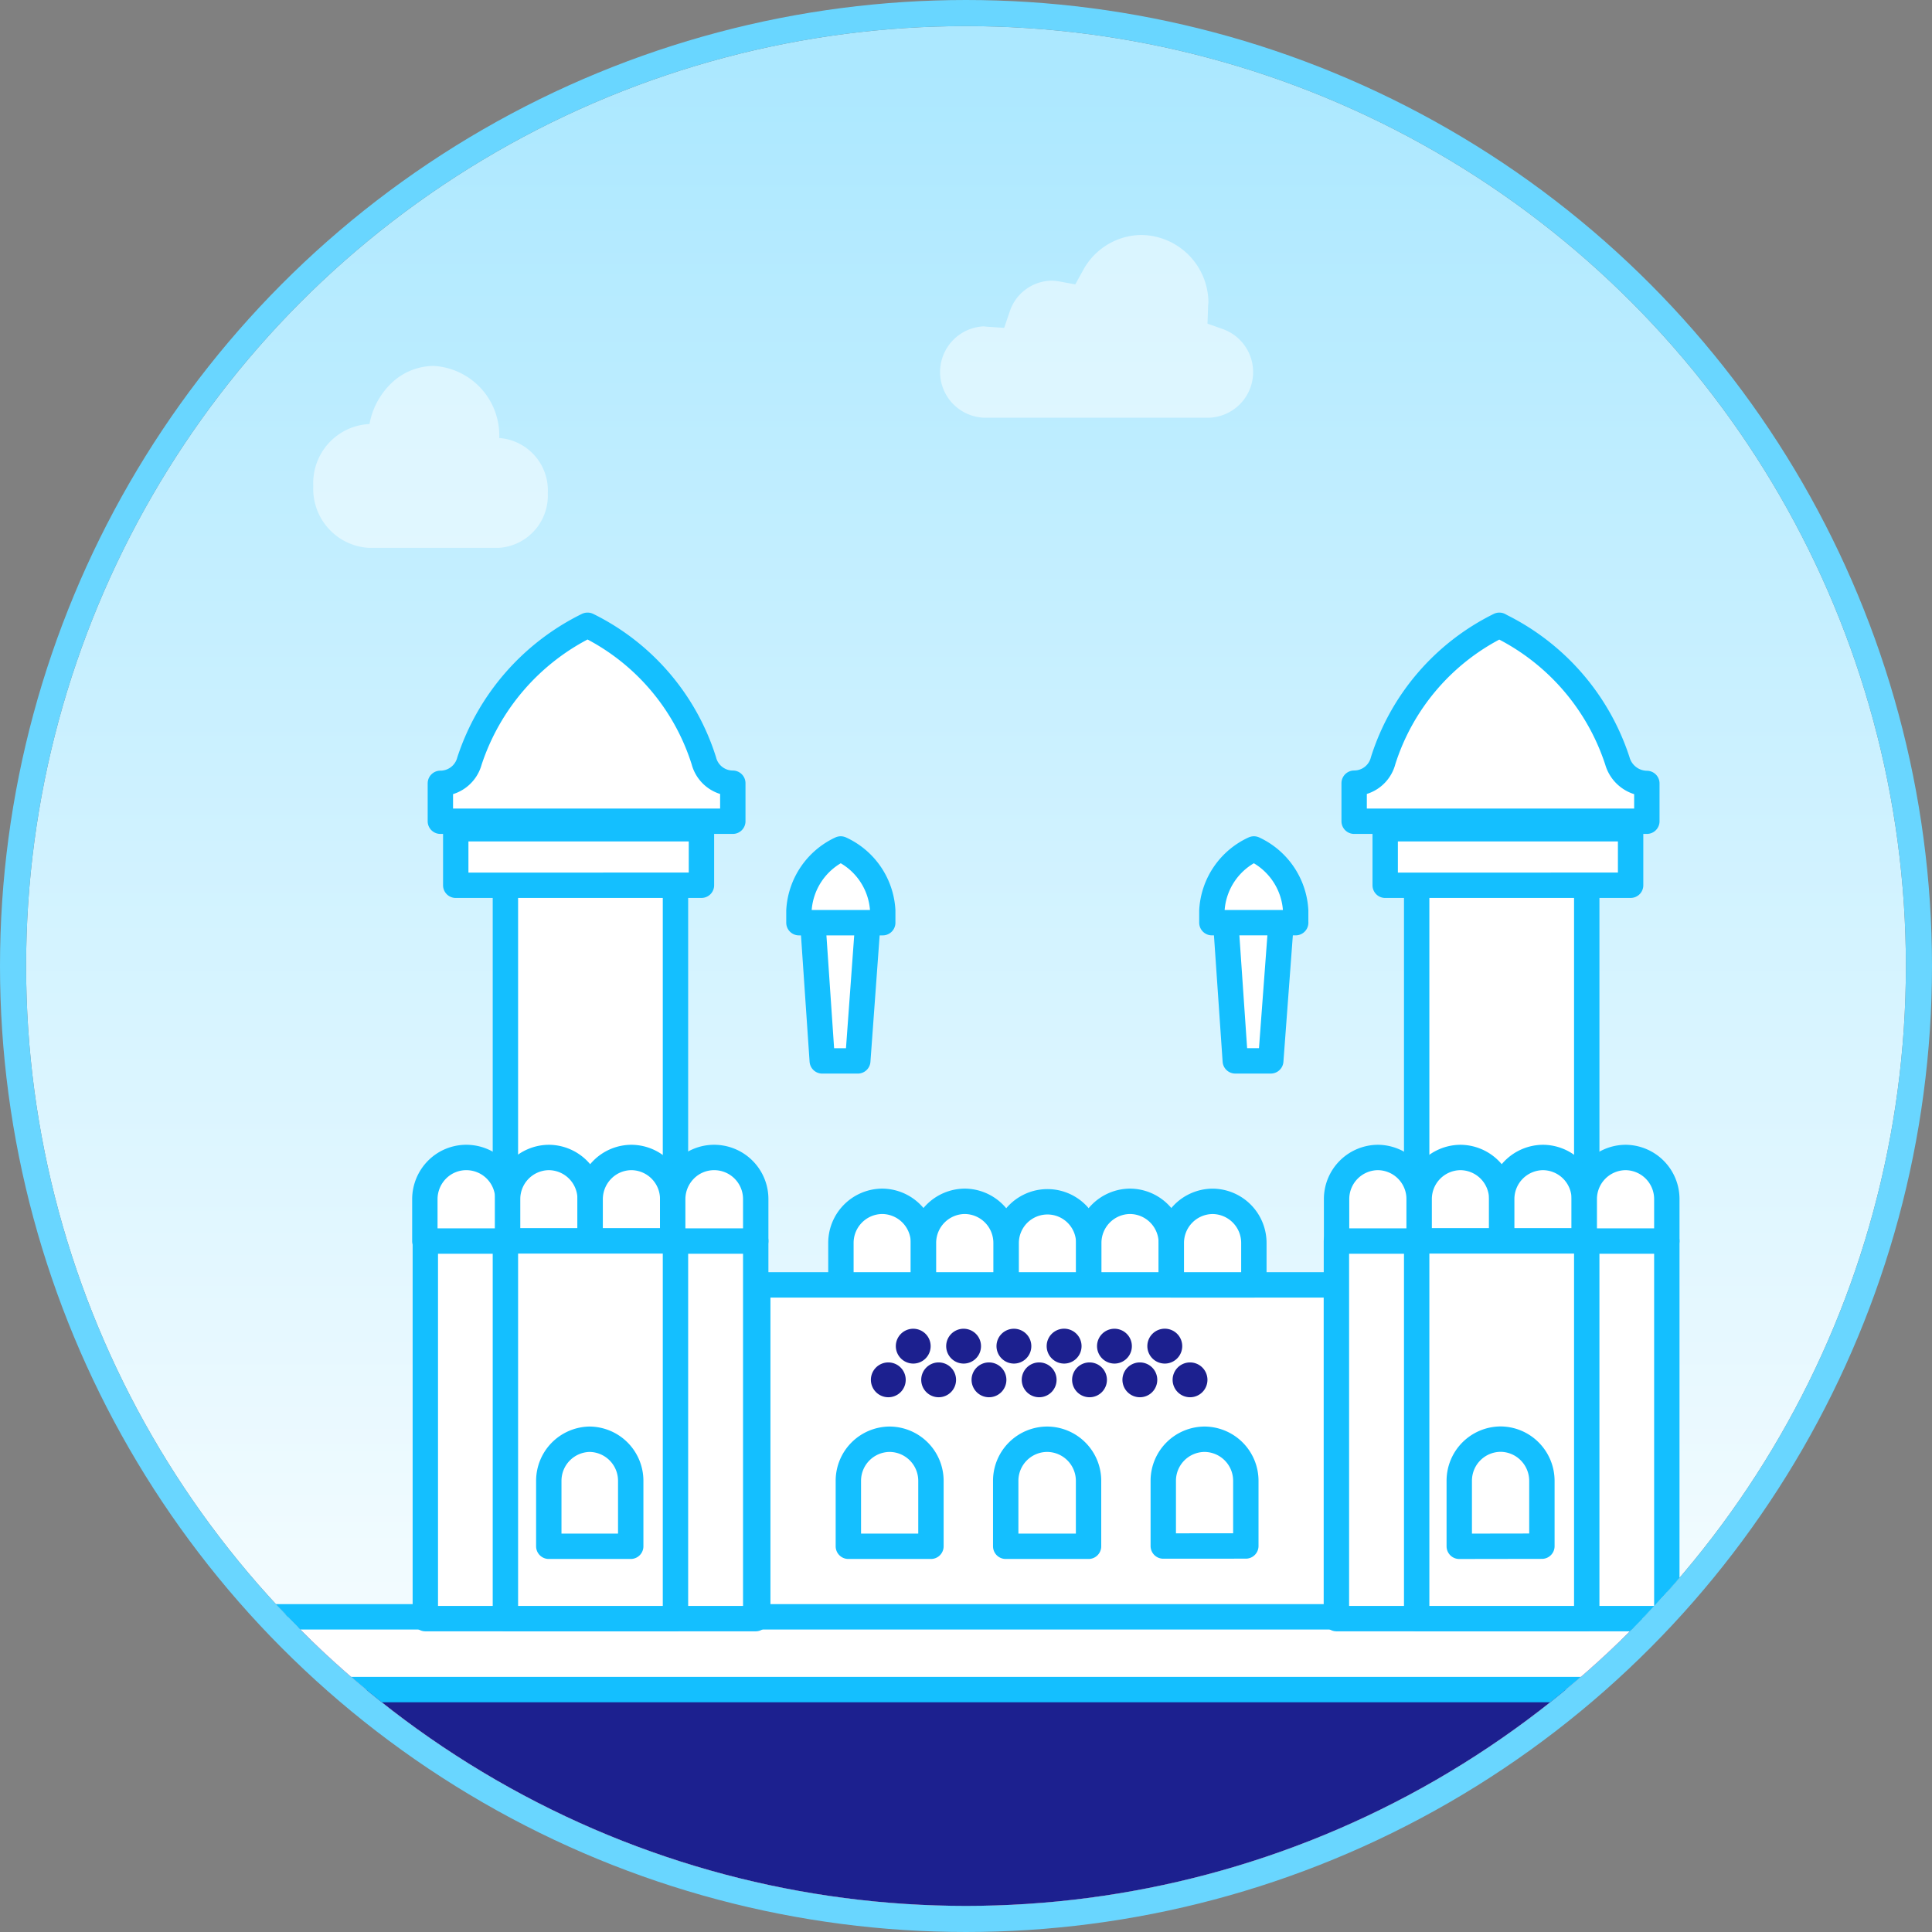 <svg xmlns="http://www.w3.org/2000/svg" xmlns:xlink="http://www.w3.org/1999/xlink" width="74" height="74" viewBox="0 0 74 74">
  <rect x="0" y="0" width="74" height="74" fill="#808080" stroke="none"/>
  <defs>
    <linearGradient id="linear-gradient" x1="0.5" y1="0.021" x2="0.5" y2="0.985" gradientUnits="objectBoundingBox">
      <stop offset="0" stop-color="#ace8ff"/>
      <stop offset="1" stop-color="#fff"/>
    </linearGradient>
    <clipPath id="clip-path">
      <circle id="Oval" cx="36" cy="36" r="36" stroke="#69d6ff" stroke-miterlimit="10" stroke-width="1" fill="url(#linear-gradient)"/>
    </clipPath>
  </defs>
  <g id="new-delhi-vector" transform="translate(1 1)">
    <g id="Oval-2" data-name="Oval" stroke="#69d6ff" stroke-miterlimit="10" stroke-width="1" fill="url(#linear-gradient)">
      <circle cx="36" cy="36" r="36" stroke="none"/>
      <circle cx="36" cy="36" r="36.5" fill="none"/>
    </g>
    <g id="Group_6" data-name="Group 6" clip-path="url(#clip-path)">
      <g id="cloud" transform="translate(11 8)">
        <g id="Group_12" data-name="Group 12" opacity="0.5">
          <path id="Shape" d="M7.122,2.762A2.667,2.667,0,0,0,4.61,0,2.363,2.363,0,0,0,2.952.7a2.887,2.887,0,0,0-.8,1.527H2.129A2.263,2.263,0,0,0,0,4.6,2.263,2.263,0,0,0,2.129,6.97H7.094a2.007,2.007,0,0,0,1.888-2.1A2.011,2.011,0,0,0,7.122,2.762Z" transform="translate(0 5.015)" fill="#fff"/>
          <path id="Shape-2" data-name="Shape" d="M7.714,0a2.6,2.6,0,0,1,2.571,2.593c-.007.053-.012.106-.013.161l-.022.643.6.212A1.749,1.749,0,0,1,10.286,7H1.714a1.751,1.751,0,0,1-.027-3.5c.04.006.082.011.124.014l.651.044.214-.628A1.714,1.714,0,0,1,4.286,1.75a1.689,1.689,0,0,1,.3.032l.6.11.3-.543A2.563,2.563,0,0,1,7.714,0Z" transform="translate(24)" fill="#fff"/>
        </g>
      </g>
      <g id="icon_new-delhi" transform="translate(3.89 21.15)">
        <g id="Group" transform="translate(0 10.367)">
          <g id="Clipped" transform="translate(0 16.697)">
            <path id="Shape-3" data-name="Shape" d="M0,24.264V13.107H54.861V24.264ZM18.535,12.843V0H40.7V12.843Z" transform="translate(5.599)" fill="#fff" stroke="#14bfff" stroke-linecap="round" stroke-linejoin="round" stroke-miterlimit="10" stroke-width="0.972"/>
            <path id="Path" d="M0,0H67.184V16.714H0Z" transform="translate(0 13.106)" fill="#1c208f"/>
            <path id="Path-2" data-name="Path" d="M0,0H69.05V2.786H0Z" transform="translate(0.643 12.714)" fill="#fff" stroke="#14bfff" stroke-linecap="round" stroke-linejoin="round" stroke-miterlimit="10" stroke-width="0.972"/>
          </g>
          <g id="Clipped-2" data-name="Clipped" transform="translate(27.319 13.496)">
            <path id="Path-3" data-name="Path" d="M1.578,0A1.592,1.592,0,0,1,3.162,1.6V3.2H0V1.6A1.593,1.593,0,0,1,1.578,0Z" fill="#fff" stroke="#14bfff" stroke-linecap="round" stroke-linejoin="round" stroke-miterlimit="10" stroke-width="0.972"/>
          </g>
          <g id="Clipped-3" data-name="Clipped" transform="translate(30.481 13.496)">
            <path id="Shape-4" data-name="Shape" d="M3.168,3.2V1.6a1.581,1.581,0,1,1,3.163,0V3.2ZM0,3.2V1.6A1.593,1.593,0,0,1,1.579,0,1.593,1.593,0,0,1,3.163,1.6V3.2Z" fill="#fff" stroke="#14bfff" stroke-linecap="round" stroke-linejoin="round" stroke-miterlimit="10" stroke-width="0.972"/>
          </g>
          <g id="Clipped-4" data-name="Clipped" transform="translate(36.812 13.496)">
            <path id="Path-4" data-name="Path" d="M1.578,0A1.592,1.592,0,0,1,3.162,1.6V3.2H0V1.6A1.593,1.593,0,0,1,1.578,0Z" fill="#fff" stroke="#14bfff" stroke-linecap="round" stroke-linejoin="round" stroke-miterlimit="10" stroke-width="0.972"/>
          </g>
          <g id="Clipped-5" data-name="Clipped" transform="translate(39.974 2.242)">
            <path id="Shape-5" data-name="Shape" d="M3.162,5.875H2.45L2.047,0h2.2L3.809,5.875H3.162v0ZM0,14.455v-1.6a1.593,1.593,0,0,1,1.578-1.6,1.593,1.593,0,0,1,1.584,1.6v1.6Z" fill="#fff" stroke="#14bfff" stroke-linecap="round" stroke-linejoin="round" stroke-miterlimit="10" stroke-width="0.972"/>
          </g>
          <g id="Clipped-6" data-name="Clipped" transform="translate(26.204)">
            <path id="Shape-6" data-name="Shape" d="M1.11,8.118H.4L0,2.242H2.189L1.761,8.118H1.11v0ZM18.534,2.823H15.324V2.362A2.762,2.762,0,0,1,16.933,0a2.772,2.772,0,0,1,1.6,2.362v.461Z" fill="#fff" stroke="#14bfff" stroke-linecap="round" stroke-linejoin="round" stroke-miterlimit="10" stroke-width="0.972"/>
          </g>
          <g id="Clipped-7" data-name="Clipped" transform="translate(25.711)">
            <path id="Path-5" data-name="Path" d="M3.21,2.824H0V2.362A2.77,2.77,0,0,1,1.6,0,2.763,2.763,0,0,1,3.21,2.362v.461Z" fill="#fff" stroke="#14bfff" stroke-linecap="round" stroke-linejoin="round" stroke-miterlimit="10" stroke-width="0.972"/>
          </g>
          <g id="Clipped-8" data-name="Clipped" transform="translate(27.604 22.609)">
            <path id="Shape-7" data-name="Shape" d="M6.027,4.1V1.588A1.593,1.593,0,0,1,7.612,0h0A1.593,1.593,0,0,1,9.2,1.6V4.1ZM0,4.1V1.588A1.592,1.592,0,0,1,1.579,0h0A1.593,1.593,0,0,1,3.163,1.6V4.1ZM12.062,4.09v-2.5A1.591,1.591,0,0,1,13.646,0h0a1.592,1.592,0,0,1,1.578,1.588v2.5Z" fill="#fff" stroke="#14bfff" stroke-linecap="round" stroke-linejoin="round" stroke-miterlimit="10" stroke-width="0.972"/>
          </g>
          <g id="Clipped-9" data-name="Clipped" transform="translate(49.372 1.205)">
            <path id="Path-6" data-name="Path" d="M0,0H6.514V15.66H0Z" fill="#fff" stroke="#14bfff" stroke-linecap="round" stroke-linejoin="round" stroke-miterlimit="10" stroke-width="0.972"/>
          </g>
          <g id="Clipped-10" data-name="Clipped" transform="translate(46.298 15.013)">
            <path id="Path-7" data-name="Path" d="M0,0H12.655V14.467H0Z" fill="#fff" stroke="#14bfff" stroke-linecap="round" stroke-linejoin="round" stroke-miterlimit="10" stroke-width="0.972"/>
          </g>
          <g id="Clipped-11" data-name="Clipped" transform="translate(46.304 11.817)">
            <path id="Path-8" data-name="Path" d="M1.578,0A1.592,1.592,0,0,1,3.162,1.6V3.2H0V1.6A1.593,1.593,0,0,1,1.578,0Z" transform="translate(0)" fill="#fff" stroke="#14bfff" stroke-linecap="round" stroke-linejoin="round" stroke-miterlimit="10" stroke-width="0.972"/>
          </g>
          <g id="Clipped-12" data-name="Clipped" transform="translate(49.467 11.817)">
            <path id="Path-9" data-name="Path" d="M1.578,0A1.592,1.592,0,0,1,3.162,1.6V3.2H0V1.6A1.593,1.593,0,0,1,1.578,0Z" transform="translate(0)" fill="#fff" stroke="#14bfff" stroke-linecap="round" stroke-linejoin="round" stroke-miterlimit="10" stroke-width="0.972"/>
          </g>
          <g id="Clipped-13" data-name="Clipped" transform="translate(52.629 11.817)">
            <path id="Path-10" data-name="Path" d="M1.578,0A1.592,1.592,0,0,1,3.162,1.6V3.2H0V1.6A1.593,1.593,0,0,1,1.578,0Z" transform="translate(0)" fill="#fff" stroke="#14bfff" stroke-linecap="round" stroke-linejoin="round" stroke-miterlimit="10" stroke-width="0.972"/>
          </g>
          <g id="Clipped-14" data-name="Clipped" transform="translate(55.791 11.817)">
            <path id="Path-11" data-name="Path" d="M1.579,0A1.592,1.592,0,0,1,3.162,1.6V3.2H0V1.6A1.593,1.593,0,0,1,1.579,0Z" transform="translate(0)" fill="#fff" stroke="#14bfff" stroke-linecap="round" stroke-linejoin="round" stroke-miterlimit="10" stroke-width="0.972"/>
          </g>
          <g id="Clipped-15" data-name="Clipped" transform="translate(49.372 15.013)">
            <path id="Path-12" data-name="Path" d="M0,0H6.514V14.467H0Z" fill="#fff" stroke="#14bfff" stroke-linecap="round" stroke-linejoin="round" stroke-miterlimit="10" stroke-width="0.972"/>
          </g>
          <g id="Clipped-16" data-name="Clipped" transform="translate(14.468 1.205)">
            <path id="Shape-8" data-name="Shape" d="M36.535,25.505V22.992A1.593,1.593,0,0,1,38.112,21.4h0a1.586,1.586,0,0,1,1.122.47A1.6,1.6,0,0,1,39.7,23v2.5ZM0,15.661V0H6.514V15.661Z" fill="#fff" stroke="#14bfff" stroke-linecap="round" stroke-linejoin="round" stroke-miterlimit="10" stroke-width="0.972"/>
          </g>
          <g id="Clipped-17" data-name="Clipped" transform="translate(11.401 15.013)">
            <path id="Path-13" data-name="Path" d="M0,0H12.655V14.467H0Z" fill="#fff" stroke="#14bfff" stroke-linecap="round" stroke-linejoin="round" stroke-miterlimit="10" stroke-width="0.972"/>
          </g>
          <g id="Clipped-18" data-name="Clipped" transform="translate(11.383 11.817)">
            <path id="Path-14" data-name="Path" d="M1.6,0A1.592,1.592,0,0,1,3.18,1.6V3.2H0V1.6A1.608,1.608,0,0,1,.468.465,1.575,1.575,0,0,1,1.6,0Z" transform="translate(0 0)" fill="#fff" stroke="#14bfff" stroke-linecap="round" stroke-linejoin="round" stroke-miterlimit="10" stroke-width="0.972"/>
          </g>
          <g id="Clipped-19" data-name="Clipped" transform="translate(14.552 11.817)">
            <path id="Path-15" data-name="Path" d="M1.578,0A1.592,1.592,0,0,1,3.162,1.6V3.2H0V1.6A1.593,1.593,0,0,1,1.578,0Z" transform="translate(0)" fill="#fff" stroke="#14bfff" stroke-linecap="round" stroke-linejoin="round" stroke-miterlimit="10" stroke-width="0.972"/>
          </g>
          <g id="Clipped-20" data-name="Clipped" transform="translate(17.714 11.817)">
            <path id="Path-16" data-name="Path" d="M1.6,0A1.593,1.593,0,0,1,3.162,1.6V3.2H0V1.6A1.608,1.608,0,0,1,.469.465,1.575,1.575,0,0,1,1.6,0Z" transform="translate(0 0)" fill="#fff" stroke="#14bfff" stroke-linecap="round" stroke-linejoin="round" stroke-miterlimit="10" stroke-width="0.972"/>
          </g>
          <g id="Clipped-21" data-name="Clipped" transform="translate(20.876 11.817)">
            <path id="Path-17" data-name="Path" d="M1.6,0A1.592,1.592,0,0,1,3.18,1.6V3.2H0V1.6A1.608,1.608,0,0,1,.469.465,1.575,1.575,0,0,1,1.6,0Z" transform="translate(0 0)" fill="#fff" stroke="#14bfff" stroke-linecap="round" stroke-linejoin="round" stroke-miterlimit="10" stroke-width="0.972"/>
          </g>
          <g id="Clipped-22" data-name="Clipped" transform="translate(14.468 15.013)">
            <path id="Path-18" data-name="Path" d="M0,0H6.514V14.467H0Z" fill="#fff" stroke="#14bfff" stroke-linecap="round" stroke-linejoin="round" stroke-miterlimit="10" stroke-width="0.972"/>
          </g>
          <g id="Clipped-23" data-name="Clipped" transform="translate(16.13 22.609)">
            <path id="Path-19" data-name="Path" d="M1.554,0A1.592,1.592,0,0,1,3.138,1.6V4.1H0V1.589A1.593,1.593,0,0,1,1.554,0Z" fill="#fff" stroke="#14bfff" stroke-linecap="round" stroke-linejoin="round" stroke-miterlimit="10" stroke-width="0.972"/>
          </g>
          <g id="Clipped-24" data-name="Clipped" transform="translate(28.467 18.371)">
            <path id="Combined_Shape" data-name="Combined Shape" d="M11.557,1.96a.667.667,0,1,1,.668.67A.669.669,0,0,1,11.557,1.96Zm-1.922,0a.667.667,0,1,1,.668.67A.669.669,0,0,1,9.635,1.96Zm-1.928,0a.667.667,0,1,1,.667.67A.669.669,0,0,1,7.707,1.96Zm-1.929,0a.667.667,0,1,1,.668.67A.669.669,0,0,1,5.778,1.96Zm-1.922,0a.667.667,0,1,1,.668.67A.669.669,0,0,1,3.856,1.96Zm-1.928,0a.667.667,0,1,1,.667.67A.669.669,0,0,1,1.928,1.96ZM0,1.96a.667.667,0,1,1,.668.67A.669.669,0,0,1,0,1.96ZM10.589.67a.668.668,0,1,1,.668.67A.669.669,0,0,1,10.589.67ZM8.662.67a.667.667,0,1,1,.667.67A.669.669,0,0,1,8.662.67ZM6.733.67a.668.668,0,1,1,.668.67A.669.669,0,0,1,6.733.67ZM4.811.67a.667.667,0,1,1,.667.67A.669.669,0,0,1,4.811.67ZM2.884.67a.667.667,0,1,1,.667.67A.669.669,0,0,1,2.884.67ZM.955.67a.667.667,0,1,1,.668.67A.669.669,0,0,1,.955.67Z" fill="#1c208f"/>
          </g>
        </g>
        <g id="Group-2" data-name="Group" transform="translate(11.977)">
          <path id="Shape-9" data-name="Shape" d="M36.189,11.758V9.593h9.4v2.164Zm-35.6,0V9.592H10v2.165ZM35,9.305V7.848a1.146,1.146,0,0,0,1.11-.863A8.711,8.711,0,0,1,40.562,1.8l.077.043v0A8.808,8.808,0,0,1,45.084,7a1.188,1.188,0,0,0,1.109.858h.018V9.305Zm-35,0V7.854H.012A1.152,1.152,0,0,0,1.114,7,8.877,8.877,0,0,1,5.635,1.8v0l.006,0a8.7,8.7,0,0,1,4.45,5.186,1.146,1.146,0,0,0,1.11.863V9.305Z" fill="#fff" stroke="#14bfff" stroke-linecap="round" stroke-linejoin="round" stroke-miterlimit="10" stroke-width="0.972"/>
        </g>
      </g>
    </g>
  </g>
</svg>
